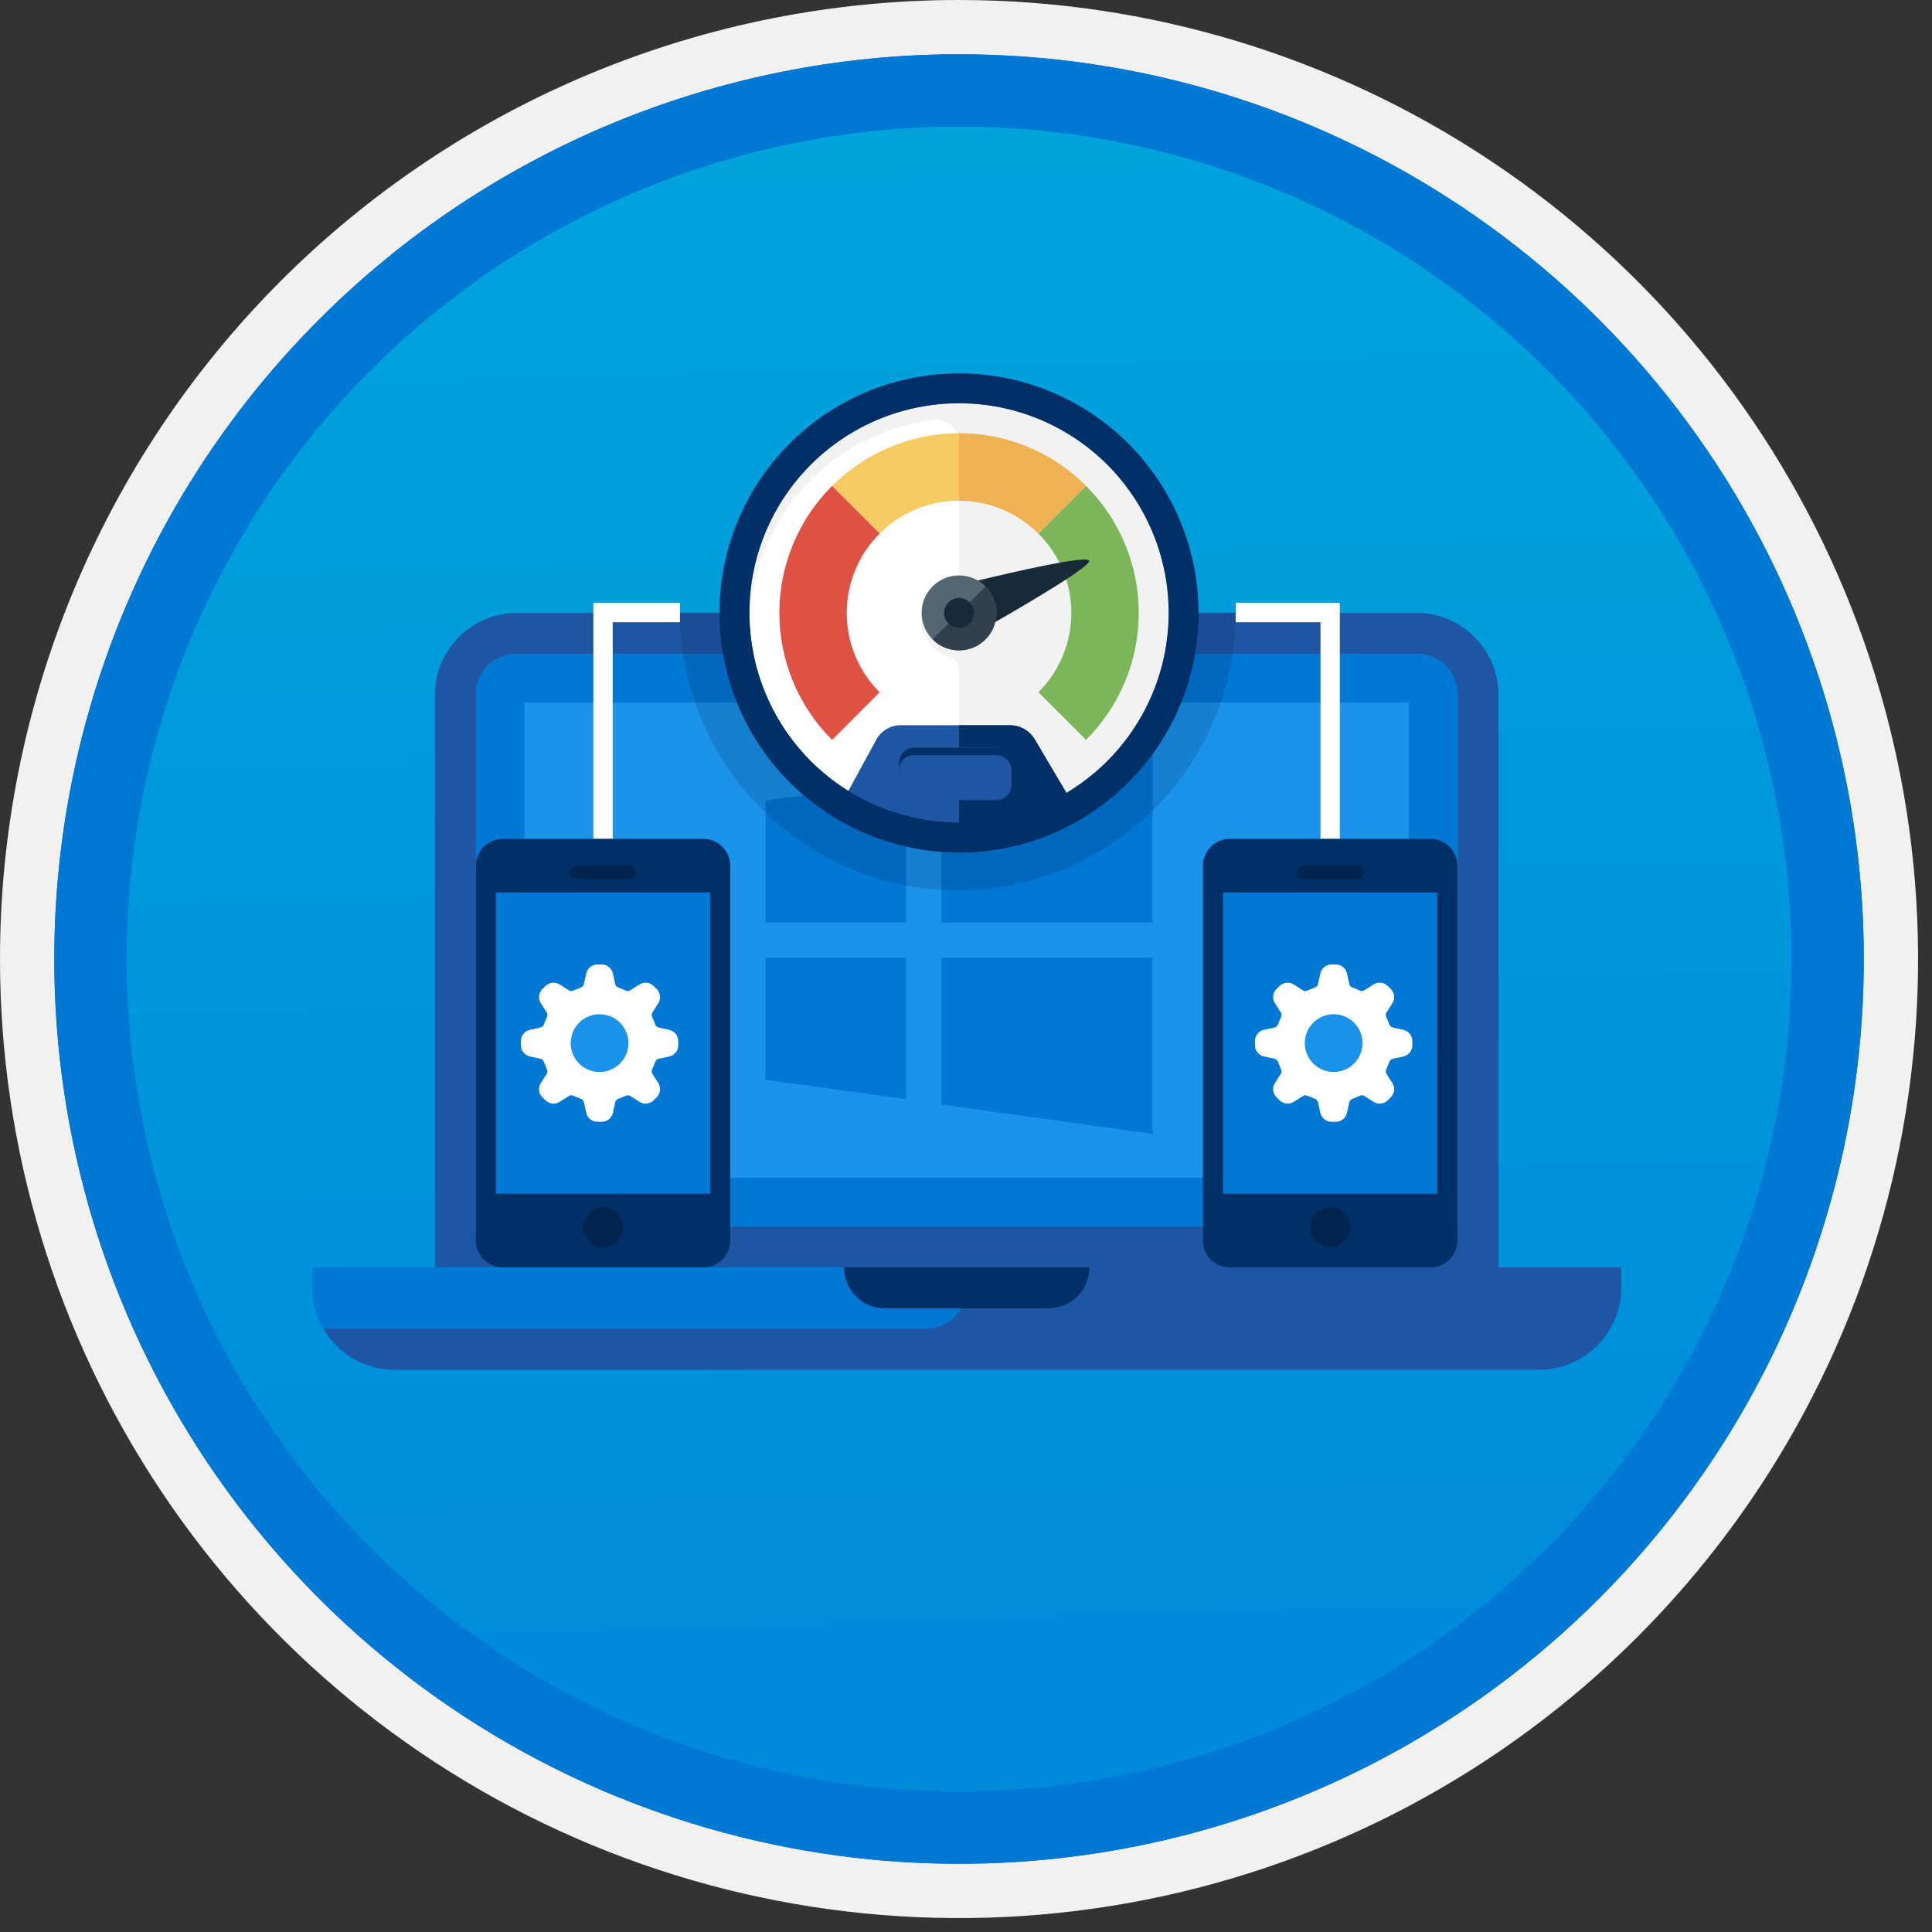 <svg width="100" height="100" viewBox="0 0 100 100" fill="none" xmlns="http://www.w3.org/2000/svg">
<rect x="0" y="0" width="100" height="100" fill="#333333" stroke="none"/>
<g clip-path="url(#clip0)">
<path d="M49.64 96.448C40.382 96.448 31.332 93.703 23.634 88.559C15.936 83.416 9.936 76.105 6.393 67.552C2.85 58.998 1.923 49.586 3.73 40.506C5.536 31.426 9.994 23.085 16.54 16.538C23.087 9.992 31.428 5.534 40.508 3.728C49.588 1.921 59 2.848 67.553 6.391C76.107 9.934 83.418 15.934 88.561 23.632C93.705 31.33 96.45 40.38 96.45 49.638C96.451 55.785 95.24 61.873 92.888 67.552C90.535 73.231 87.088 78.392 82.741 82.739C78.394 87.086 73.234 90.534 67.554 92.886C61.875 95.238 55.787 96.449 49.64 96.448V96.448Z" fill="url(#paint0_linear)"/>
<path fill-rule="evenodd" clip-rule="evenodd" d="M95.54 49.64C95.54 58.718 92.848 67.593 87.805 75.141C82.761 82.689 75.592 88.572 67.205 92.046C58.818 95.52 49.589 96.429 40.685 94.658C31.782 92.887 23.603 88.515 17.184 82.096C10.765 75.677 6.393 67.498 4.622 58.595C2.851 49.691 3.76 40.462 7.234 32.075C10.708 23.688 16.591 16.519 24.139 11.476C31.688 6.432 40.562 3.74 49.64 3.74C55.668 3.74 61.636 4.927 67.205 7.234C72.774 9.541 77.834 12.921 82.096 17.184C86.359 21.446 89.739 26.506 92.046 32.075C94.353 37.644 95.54 43.612 95.54 49.64V49.64ZM49.64 3.62732e-07C59.458 3.62732e-07 69.055 2.911 77.219 8.366C85.382 13.82 91.744 21.573 95.501 30.644C99.258 39.714 100.242 49.695 98.326 59.324C96.411 68.954 91.683 77.799 84.741 84.741C77.799 91.683 68.954 96.411 59.324 98.326C49.695 100.242 39.714 99.258 30.644 95.501C21.573 91.744 13.82 85.382 8.366 77.219C2.911 69.055 3.62732e-07 59.458 3.62732e-07 49.64C-0.001 43.121 1.283 36.666 3.777 30.643C6.271 24.62 9.928 19.147 14.537 14.537C19.147 9.928 24.62 6.271 30.643 3.777C36.666 1.283 43.121 -0.001 49.64 3.62732e-07V3.62732e-07Z" fill="#F2F1F0"/>
<path fill-rule="evenodd" clip-rule="evenodd" d="M92.73 49.639C92.73 58.161 90.202 66.492 85.468 73.578C80.733 80.664 74.003 86.187 66.129 89.449C58.256 92.71 49.592 93.563 41.233 91.901C32.874 90.238 25.197 86.134 19.17 80.108C13.144 74.082 9.04 66.404 7.378 58.045C5.715 49.686 6.568 41.023 9.83 33.149C13.091 25.275 18.614 18.545 25.7 13.811C32.786 9.076 41.117 6.549 49.64 6.549C55.298 6.548 60.902 7.663 66.13 9.828C71.358 11.993 76.108 15.167 80.11 19.169C84.111 23.17 87.285 27.92 89.45 33.148C91.616 38.377 92.73 43.98 92.73 49.639V49.639ZM49.64 2.809C58.902 2.809 67.956 5.555 75.657 10.701C83.358 15.847 89.36 23.16 92.905 31.718C96.449 40.275 97.377 49.691 95.57 58.775C93.763 67.859 89.303 76.203 82.753 82.752C76.204 89.302 67.86 93.762 58.776 95.569C49.691 97.376 40.276 96.448 31.718 92.904C23.161 89.359 15.848 83.357 10.702 75.656C5.556 67.955 2.81 58.901 2.81 49.639C2.811 37.219 7.745 25.308 16.527 16.526C25.309 7.744 37.22 2.81 49.64 2.809V2.809Z" fill="#0078D4"/>
<path fill-rule="evenodd" clip-rule="evenodd" d="M92.73 49.639C92.73 58.161 90.202 66.492 85.468 73.578C80.733 80.664 74.003 86.187 66.129 89.449C58.256 92.71 49.592 93.563 41.233 91.901C32.874 90.238 25.197 86.134 19.17 80.108C13.144 74.082 9.04 66.404 7.378 58.045C5.715 49.686 6.568 41.022 9.83 33.149C13.091 25.275 18.614 18.545 25.7 13.811C32.786 9.076 41.117 6.549 49.64 6.549C55.298 6.548 60.902 7.663 66.13 9.828C71.358 11.993 76.108 15.167 80.11 19.169C84.111 23.17 87.285 27.92 89.45 33.148C91.616 38.376 92.73 43.98 92.73 49.639V49.639ZM49.64 2.809C58.902 2.809 67.956 5.555 75.657 10.701C83.358 15.847 89.36 23.16 92.905 31.718C96.449 40.275 97.377 49.691 95.57 58.775C93.763 67.859 89.303 76.203 82.753 82.752C76.204 89.302 67.86 93.762 58.776 95.569C49.691 97.376 40.276 96.448 31.718 92.904C23.161 89.359 15.848 83.357 10.702 75.656C5.556 67.955 2.81 58.901 2.81 49.639C2.811 37.219 7.745 25.308 16.527 16.526C25.309 7.744 37.22 2.81 49.64 2.809V2.809Z" fill="#0078D4"/>
<path fill-rule="evenodd" clip-rule="evenodd" d="M26.747 31.723C25.625 31.726 24.55 32.173 23.757 32.967C22.963 33.76 22.516 34.835 22.513 35.957V65.599H77.561V35.957C77.558 34.835 77.111 33.76 76.317 32.967C75.524 32.173 74.449 31.726 73.327 31.723H26.747ZM73.327 33.84C73.888 33.841 74.426 34.064 74.823 34.461C75.22 34.858 75.443 35.396 75.444 35.957V63.481H24.63V35.957C24.631 35.396 24.854 34.858 25.251 34.461C25.648 34.064 26.186 33.84 26.747 33.84H73.327Z" fill="#1F56A3"/>
<path fill-rule="evenodd" clip-rule="evenodd" d="M24.63 35.961C24.631 35.4 24.854 34.861 25.251 34.465C25.648 34.068 26.186 33.844 26.747 33.844H73.327C73.888 33.844 74.426 34.068 74.823 34.465C75.22 34.862 75.443 35.4 75.444 35.961V63.485H24.63L24.63 35.961Z" fill="#0078D4"/>
<path d="M72.927 36.359H27.145V60.969H72.927V36.359Z" fill="#1B93EB"/>
<path fill-rule="evenodd" clip-rule="evenodd" d="M16.161 65.602V66.66C16.164 67.782 16.611 68.857 17.405 69.651C18.198 70.444 19.273 70.891 20.395 70.895H79.678C80.8 70.891 81.876 70.444 82.669 69.651C83.462 68.857 83.909 67.782 83.913 66.66V65.602H16.161Z" fill="#0078D4"/>
<path fill-rule="evenodd" clip-rule="evenodd" d="M47.919 68.777H16.752C17.121 69.418 17.652 69.951 18.291 70.322C18.93 70.694 19.656 70.891 20.395 70.895H79.678C80.8 70.891 81.875 70.444 82.668 69.651C83.462 68.857 83.909 67.782 83.912 66.66V65.602H50.036V66.66C50.036 66.938 49.982 67.214 49.875 67.471C49.769 67.727 49.613 67.961 49.416 68.157C49.22 68.354 48.986 68.51 48.73 68.616C48.473 68.723 48.197 68.778 47.919 68.777Z" fill="#1F56A3"/>
<path fill-rule="evenodd" clip-rule="evenodd" d="M45.802 67.719H54.271C54.833 67.719 55.371 67.496 55.768 67.099C56.165 66.701 56.388 66.163 56.389 65.602H43.685C43.685 66.163 43.908 66.702 44.305 67.099C44.702 67.496 45.241 67.719 45.802 67.719Z" fill="#003067"/>
<path d="M39.62 47.755V41.44L46.909 40.426V47.755L39.62 47.755ZM48.725 40.159L59.66 38.637V47.755H48.725V40.159ZM59.66 49.571V58.69L48.725 57.168V49.571L59.66 49.571ZM46.909 56.901L39.62 55.886V49.571H46.909V56.901Z" fill="#0078D4"/>
<path opacity="0.2" fill-rule="evenodd" clip-rule="evenodd" d="M49.577 46.09C53.39 46.086 57.046 44.569 59.742 41.873C62.438 39.176 63.955 35.52 63.959 31.707H35.194C35.198 35.52 36.715 39.176 39.411 41.873C42.108 44.569 45.763 46.086 49.577 46.09V46.09Z" fill="#003067"/>
<path fill-rule="evenodd" clip-rule="evenodd" d="M49.64 20.875C47.494 20.875 45.396 21.511 43.612 22.704C41.828 23.896 40.437 25.59 39.615 27.573C38.794 29.556 38.579 31.738 38.998 33.842C39.417 35.947 40.45 37.88 41.968 39.398C43.485 40.915 45.418 41.949 47.523 42.367C49.628 42.786 51.81 42.571 53.792 41.75C55.775 40.929 57.47 39.538 58.662 37.754C59.854 35.969 60.49 33.871 60.49 31.726C60.487 28.849 59.343 26.091 57.309 24.056C55.275 22.022 52.517 20.878 49.64 20.875V20.875Z" fill="white"/>
<path fill-rule="evenodd" clip-rule="evenodd" d="M60.421 30.483C60.105 27.73 58.747 25.203 56.627 23.419C54.508 21.636 51.786 20.73 49.02 20.889C46.254 21.047 43.653 22.258 41.751 24.273C39.849 26.287 38.789 28.953 38.79 31.723C38.79 31.853 38.795 31.982 38.799 32.111C38.895 29.529 39.907 27.066 41.654 25.163C43.401 23.26 45.769 22.041 48.333 21.726C48.496 21.706 48.662 21.721 48.82 21.77C48.977 21.82 49.123 21.901 49.246 22.011C49.37 22.12 49.469 22.254 49.537 22.404C49.605 22.555 49.64 22.718 49.64 22.883V33.655C49.162 33.654 48.701 33.476 48.346 33.155C47.992 32.834 47.769 32.393 47.721 31.917C47.709 32.004 47.703 32.092 47.704 32.181C47.719 32.583 47.859 32.971 48.106 33.29C48.352 33.609 48.692 33.843 49.077 33.959C49.239 34.006 49.38 34.103 49.482 34.237C49.583 34.371 49.639 34.534 49.64 34.702V42.574C51.169 42.572 52.681 42.248 54.076 41.621C55.471 40.995 56.718 40.082 57.736 38.94C58.753 37.799 59.519 36.456 59.981 34.998C60.444 33.541 60.594 32.002 60.421 30.483V30.483Z" fill="#F2F2F2"/>
<path fill-rule="evenodd" clip-rule="evenodd" d="M49.64 44.127C51.875 44.129 54.068 43.524 55.985 42.375L53.522 38.206C53.392 38.012 53.219 37.851 53.016 37.735C52.813 37.619 52.586 37.552 52.353 37.539H46.54C46.308 37.552 46.083 37.62 45.883 37.739C45.684 37.857 45.516 38.022 45.394 38.219L43.169 42.299C45.115 43.496 47.355 44.129 49.64 44.127V44.127Z" fill="#1F56A3"/>
<path fill-rule="evenodd" clip-rule="evenodd" d="M58.94 31.725C58.942 32.946 58.701 34.155 58.233 35.283C57.765 36.411 57.078 37.435 56.212 38.297L53.748 35.832C54.288 35.294 54.717 34.653 55.009 33.948C55.302 33.243 55.453 32.488 55.453 31.725C55.453 30.961 55.302 30.206 55.009 29.501C54.717 28.796 54.288 28.156 53.748 27.617L56.212 25.152C57.078 26.014 57.765 27.038 58.233 28.166C58.701 29.294 58.942 30.503 58.94 31.725V31.725Z" fill="#7CB65A"/>
<path fill-rule="evenodd" clip-rule="evenodd" d="M56.212 25.154L53.748 27.619C53.209 27.078 52.569 26.649 51.864 26.357C51.159 26.064 50.403 25.913 49.64 25.913C48.877 25.913 48.121 26.064 47.416 26.357C46.712 26.649 46.071 27.078 45.532 27.619L43.068 25.154C43.93 24.289 44.954 23.603 46.082 23.135C47.21 22.667 48.419 22.426 49.64 22.426C50.861 22.426 52.07 22.667 53.198 23.135C54.326 23.603 55.35 24.289 56.212 25.154V25.154Z" fill="#F7CB64"/>
<path fill-rule="evenodd" clip-rule="evenodd" d="M43.827 31.725C43.827 32.488 43.977 33.244 44.269 33.949C44.562 34.654 44.991 35.294 45.532 35.832L43.068 38.297C42.203 37.435 41.517 36.41 41.049 35.283C40.581 34.155 40.34 32.946 40.34 31.725C40.34 30.503 40.581 29.294 41.049 28.167C41.517 27.039 42.203 26.015 43.068 25.152L45.532 27.617C44.991 28.155 44.562 28.796 44.269 29.5C43.977 30.205 43.827 30.961 43.827 31.725V31.725Z" fill="#DF5142"/>
<path fill-rule="evenodd" clip-rule="evenodd" d="M52.353 37.539H49.64V44.127C51.875 44.129 54.068 43.523 55.985 42.375L53.522 38.206C53.392 38.012 53.219 37.851 53.016 37.735C52.813 37.619 52.586 37.552 52.353 37.539V37.539Z" fill="#003067"/>
<path fill-rule="evenodd" clip-rule="evenodd" d="M49.64 42.575C47.494 42.575 45.396 41.939 43.612 40.747C41.828 39.554 40.437 37.86 39.615 35.877C38.794 33.894 38.579 31.713 38.998 29.608C39.417 27.503 40.45 25.57 41.968 24.052C43.485 22.535 45.418 21.502 47.523 21.083C49.628 20.664 51.81 20.879 53.792 21.7C55.775 22.521 57.47 23.912 58.662 25.697C59.854 27.481 60.49 29.579 60.49 31.725C60.487 34.602 59.343 37.359 57.309 39.394C55.275 41.428 52.517 42.572 49.64 42.575V42.575ZM49.64 19.324C47.187 19.324 44.79 20.052 42.751 21.414C40.711 22.777 39.122 24.713 38.183 26.979C37.245 29.245 36.999 31.738 37.478 34.144C37.956 36.549 39.137 38.759 40.871 40.493C42.606 42.227 44.815 43.408 47.221 43.887C49.626 44.365 52.12 44.12 54.386 43.181C56.651 42.243 58.588 40.653 59.951 38.614C61.313 36.575 62.041 34.177 62.041 31.725C62.037 28.437 60.729 25.285 58.404 22.96C56.08 20.636 52.928 19.328 49.64 19.324V19.324Z" fill="#003067"/>
<path fill-rule="evenodd" clip-rule="evenodd" d="M50.937 30.312C51.192 30.55 51.377 30.853 51.473 31.188C51.569 31.523 51.573 31.878 51.484 32.215C53.425 31.101 56.493 29.287 56.374 29.018C56.248 28.735 52.59 29.572 50.583 30.055C50.711 30.127 50.83 30.213 50.937 30.312V30.312Z" fill="#182A37"/>
<path fill-rule="evenodd" clip-rule="evenodd" d="M50.959 30.304C50.679 30.043 50.327 29.871 49.949 29.81C49.571 29.749 49.182 29.801 48.834 29.961C48.486 30.12 48.192 30.379 47.991 30.706C47.79 31.032 47.69 31.41 47.704 31.793C47.718 32.176 47.845 32.546 48.069 32.857C48.294 33.168 48.605 33.405 48.964 33.539C49.323 33.672 49.714 33.697 50.087 33.608C50.46 33.52 50.798 33.323 51.059 33.042C51.408 32.665 51.594 32.166 51.575 31.652C51.557 31.139 51.335 30.654 50.959 30.304V30.304Z" fill="#546670"/>
<path fill-rule="evenodd" clip-rule="evenodd" d="M51.006 30.359L48.274 33.092C48.291 33.108 48.303 33.128 48.32 33.145C48.692 33.491 49.184 33.677 49.691 33.663C50.199 33.65 50.68 33.438 51.033 33.072C51.385 32.707 51.58 32.218 51.575 31.71C51.569 31.203 51.365 30.718 51.006 30.359H51.006Z" fill="#30404D"/>
<path fill-rule="evenodd" clip-rule="evenodd" d="M49.612 30.95C49.459 30.955 49.311 31.006 49.186 31.096C49.062 31.186 48.967 31.31 48.913 31.454C48.86 31.598 48.85 31.754 48.886 31.903C48.921 32.052 49 32.188 49.112 32.292C49.224 32.397 49.365 32.465 49.517 32.49C49.668 32.514 49.823 32.493 49.963 32.429C50.102 32.365 50.219 32.261 50.3 32.131C50.38 32 50.42 31.849 50.414 31.696C50.407 31.49 50.318 31.297 50.167 31.157C50.017 31.017 49.817 30.942 49.612 30.95V30.95Z" fill="#182A37"/>
<path fill-rule="evenodd" clip-rule="evenodd" d="M53.748 27.619L56.212 25.154C55.351 24.288 54.327 23.601 53.199 23.133C52.071 22.665 50.861 22.424 49.64 22.426V25.913C50.403 25.913 51.159 26.063 51.864 26.356C52.569 26.648 53.209 27.077 53.748 27.619V27.619Z" fill="#EFB252"/>
<path fill-rule="evenodd" clip-rule="evenodd" d="M52.353 40.637C52.352 40.842 52.27 41.039 52.125 41.184C51.98 41.329 51.783 41.411 51.578 41.412H47.315C47.11 41.411 46.913 41.329 46.768 41.184C46.623 41.039 46.541 40.842 46.54 40.637V39.474C46.541 39.269 46.623 39.072 46.768 38.927C46.913 38.782 47.11 38.7 47.315 38.699H51.578C51.783 38.7 51.98 38.782 52.125 38.927C52.27 39.072 52.352 39.269 52.353 39.474L52.353 40.637Z" fill="#1F56A3"/>
<path fill-rule="evenodd" clip-rule="evenodd" d="M51.578 38.699H47.315C47.11 38.7 46.913 38.782 46.768 38.927C46.623 39.072 46.541 39.269 46.54 39.474V39.862C46.541 39.656 46.623 39.46 46.768 39.314C46.913 39.169 47.11 39.087 47.315 39.087H51.578C51.783 39.087 51.98 39.169 52.125 39.314C52.27 39.46 52.352 39.656 52.353 39.862V39.474C52.352 39.269 52.27 39.072 52.125 38.927C51.98 38.782 51.783 38.7 51.578 38.699V38.699Z" fill="#003067"/>
<path d="M63.959 31.707H68.849V43.422" stroke="white" stroke-miterlimit="10"/>
<path fill-rule="evenodd" clip-rule="evenodd" d="M75.433 64.214C75.432 64.581 75.286 64.933 75.026 65.193C74.767 65.453 74.415 65.599 74.047 65.6H63.651C63.284 65.599 62.932 65.453 62.672 65.193C62.413 64.933 62.266 64.581 62.265 64.214V44.808C62.266 44.441 62.413 44.089 62.672 43.829C62.932 43.569 63.284 43.423 63.651 43.422H74.047C74.415 43.423 74.767 43.569 75.026 43.829C75.286 44.089 75.432 44.441 75.433 44.808V64.214Z" fill="#003067"/>
<path fill-rule="evenodd" clip-rule="evenodd" d="M63.305 61.789H74.394V46.195H63.305V61.789Z" fill="#0078D4"/>
<path fill-rule="evenodd" clip-rule="evenodd" d="M69.889 63.52C69.889 63.726 69.828 63.927 69.714 64.098C69.6 64.269 69.437 64.402 69.247 64.481C69.057 64.559 68.848 64.58 68.647 64.54C68.445 64.5 68.26 64.401 68.114 64.255C67.969 64.11 67.87 63.925 67.83 63.723C67.79 63.521 67.81 63.312 67.889 63.122C67.968 62.932 68.101 62.77 68.272 62.656C68.443 62.541 68.644 62.48 68.849 62.48C68.986 62.48 69.121 62.507 69.247 62.56C69.373 62.612 69.488 62.688 69.585 62.785C69.681 62.882 69.758 62.996 69.81 63.122C69.862 63.248 69.889 63.384 69.889 63.52V63.52Z" fill="#00244D"/>
<path fill-rule="evenodd" clip-rule="evenodd" d="M70.235 45.502H67.463C67.418 45.502 67.372 45.493 67.33 45.476C67.288 45.459 67.249 45.433 67.217 45.401C67.184 45.369 67.159 45.33 67.141 45.288C67.124 45.246 67.115 45.201 67.115 45.155C67.115 45.109 67.124 45.064 67.141 45.022C67.159 44.98 67.184 44.942 67.217 44.909C67.249 44.877 67.288 44.852 67.33 44.834C67.372 44.817 67.418 44.808 67.463 44.809H70.235C70.327 44.809 70.415 44.846 70.479 44.911C70.544 44.976 70.58 45.063 70.58 45.155C70.58 45.247 70.544 45.335 70.479 45.4C70.415 45.465 70.327 45.501 70.235 45.502V45.502Z" fill="#00244D"/>
<path fill-rule="evenodd" clip-rule="evenodd" d="M72.654 53.308L72.062 53.176C72.001 53.154 71.951 53.109 71.923 53.05L71.916 53.031L71.753 52.634L71.743 52.614C71.733 52.584 71.728 52.551 71.729 52.519C71.73 52.487 71.738 52.456 71.752 52.427L72.077 51.916C72.144 51.805 72.172 51.675 72.158 51.547C72.144 51.418 72.088 51.298 71.999 51.204L71.819 51.024C71.725 50.937 71.605 50.882 71.476 50.868C71.348 50.854 71.219 50.882 71.108 50.946L70.596 51.272C70.564 51.288 70.528 51.296 70.491 51.295C70.463 51.296 70.436 51.291 70.41 51.28L70.389 51.27L69.993 51.107L69.974 51.1C69.915 51.072 69.869 51.022 69.847 50.961L69.716 50.37C69.684 50.244 69.613 50.133 69.512 50.052C69.411 49.971 69.287 49.925 69.157 49.922H68.903C68.774 49.925 68.649 49.971 68.548 50.051C68.448 50.132 68.376 50.244 68.345 50.37L68.213 50.961C68.191 51.023 68.145 51.072 68.087 51.1L68.067 51.107L67.671 51.27L67.65 51.28C67.625 51.291 67.597 51.296 67.569 51.295C67.533 51.296 67.496 51.288 67.464 51.272L66.952 50.947C66.841 50.882 66.712 50.854 66.584 50.868C66.456 50.882 66.336 50.937 66.241 51.025L66.061 51.204C65.972 51.298 65.916 51.418 65.902 51.547C65.888 51.675 65.917 51.805 65.983 51.916L66.309 52.427C66.336 52.486 66.339 52.553 66.317 52.614L66.307 52.634L66.144 53.031L66.137 53.05C66.109 53.109 66.059 53.154 65.998 53.177L65.406 53.308C65.281 53.339 65.169 53.411 65.088 53.511C65.008 53.612 64.962 53.737 64.959 53.866V54.121C64.962 54.25 65.008 54.374 65.088 54.475C65.169 54.576 65.281 54.647 65.406 54.679L65.998 54.81C66.059 54.832 66.109 54.878 66.137 54.937L66.144 54.956L66.307 55.353L66.317 55.373C66.339 55.434 66.336 55.501 66.308 55.56L65.983 56.071C65.917 56.182 65.888 56.311 65.902 56.44C65.916 56.568 65.972 56.689 66.061 56.782L66.241 56.962C66.336 57.05 66.456 57.104 66.584 57.118C66.712 57.133 66.841 57.105 66.953 57.04L67.464 56.715C67.496 56.699 67.532 56.691 67.569 56.692C67.597 56.691 67.625 56.696 67.65 56.707L67.671 56.716L68.067 56.879L68.087 56.886C68.145 56.914 68.191 56.964 68.213 57.025L68.345 57.617C68.376 57.742 68.448 57.854 68.548 57.935C68.649 58.016 68.774 58.062 68.903 58.065H69.157C69.287 58.061 69.411 58.016 69.512 57.935C69.613 57.854 69.684 57.742 69.715 57.617L69.847 57.025C69.869 56.964 69.915 56.914 69.974 56.886L69.993 56.879L70.389 56.716L70.41 56.707C70.436 56.696 70.463 56.691 70.491 56.692C70.528 56.691 70.564 56.699 70.596 56.715L71.108 57.04C71.219 57.105 71.348 57.133 71.476 57.118C71.604 57.105 71.725 57.05 71.819 56.962L71.999 56.782C72.088 56.689 72.144 56.568 72.158 56.44C72.172 56.311 72.144 56.182 72.077 56.071L71.752 55.56C71.738 55.531 71.73 55.499 71.729 55.467C71.728 55.435 71.733 55.403 71.743 55.373L71.753 55.353L71.916 54.956L71.923 54.937C71.951 54.878 72.001 54.832 72.062 54.81L72.654 54.679C72.779 54.647 72.891 54.576 72.972 54.475C73.053 54.374 73.098 54.25 73.102 54.12V53.866C73.098 53.737 73.053 53.612 72.972 53.511C72.891 53.411 72.779 53.339 72.654 53.308V53.308Z" fill="white"/>
<path d="M69.03 55.487C69.856 55.487 70.525 54.817 70.525 53.991C70.525 53.166 69.856 52.496 69.03 52.496C68.204 52.496 67.535 53.166 67.535 53.991C67.535 54.817 68.204 55.487 69.03 55.487Z" fill="#1B93EB"/>
<path d="M35.194 31.707H31.214V43.422" stroke="white" stroke-miterlimit="10"/>
<path fill-rule="evenodd" clip-rule="evenodd" d="M24.63 64.214C24.631 64.581 24.777 64.933 25.037 65.193C25.297 65.453 25.649 65.599 26.016 65.6H36.412C36.779 65.599 37.131 65.453 37.391 65.193C37.651 64.933 37.797 64.581 37.798 64.214V44.808C37.797 44.441 37.651 44.089 37.391 43.829C37.131 43.569 36.779 43.423 36.412 43.422H26.016C25.649 43.423 25.297 43.569 25.037 43.829C24.777 44.089 24.631 44.441 24.63 44.808L24.63 64.214Z" fill="#003067"/>
<path fill-rule="evenodd" clip-rule="evenodd" d="M36.759 61.789H25.669V46.195H36.759V61.789Z" fill="#0078D4"/>
<path fill-rule="evenodd" clip-rule="evenodd" d="M30.174 63.52C30.174 63.726 30.235 63.927 30.349 64.098C30.464 64.269 30.626 64.402 30.816 64.481C31.006 64.559 31.215 64.58 31.417 64.54C31.618 64.5 31.804 64.401 31.949 64.255C32.094 64.11 32.193 63.925 32.234 63.723C32.274 63.521 32.253 63.312 32.174 63.122C32.096 62.932 31.962 62.77 31.791 62.656C31.62 62.541 31.419 62.48 31.214 62.48C31.077 62.48 30.942 62.507 30.816 62.56C30.69 62.612 30.575 62.688 30.479 62.785C30.382 62.882 30.306 62.996 30.253 63.122C30.201 63.248 30.174 63.384 30.174 63.52Z" fill="#00244D"/>
<path fill-rule="evenodd" clip-rule="evenodd" d="M29.828 45.502H32.6C32.646 45.502 32.691 45.493 32.733 45.476C32.776 45.459 32.814 45.433 32.846 45.401C32.879 45.369 32.904 45.33 32.922 45.288C32.94 45.246 32.949 45.201 32.949 45.155C32.949 45.109 32.94 45.064 32.922 45.022C32.904 44.98 32.879 44.942 32.846 44.909C32.814 44.877 32.776 44.852 32.733 44.834C32.691 44.817 32.646 44.808 32.6 44.809H29.828C29.736 44.809 29.649 44.846 29.584 44.911C29.519 44.976 29.483 45.063 29.483 45.155C29.483 45.247 29.519 45.335 29.584 45.4C29.649 45.465 29.736 45.501 29.828 45.502V45.502Z" fill="#00244D"/>
<path fill-rule="evenodd" clip-rule="evenodd" d="M26.962 53.866V54.12C26.965 54.25 27.011 54.374 27.092 54.475C27.173 54.576 27.284 54.647 27.41 54.679L28.001 54.81C28.062 54.832 28.112 54.878 28.14 54.937L28.147 54.956L28.311 55.353L28.32 55.373C28.331 55.403 28.336 55.435 28.334 55.467C28.333 55.499 28.325 55.531 28.312 55.56L27.986 56.071C27.92 56.182 27.891 56.311 27.905 56.44C27.92 56.568 27.976 56.689 28.064 56.782L28.244 56.962C28.339 57.05 28.459 57.105 28.587 57.118C28.715 57.133 28.844 57.105 28.956 57.04L29.467 56.715C29.5 56.699 29.536 56.691 29.573 56.692C29.6 56.691 29.628 56.696 29.654 56.707L29.674 56.716L30.071 56.879L30.09 56.886C30.149 56.914 30.194 56.964 30.216 57.025L30.348 57.617C30.379 57.742 30.451 57.854 30.552 57.935C30.652 58.016 30.777 58.062 30.906 58.065H31.161C31.29 58.062 31.414 58.016 31.515 57.935C31.616 57.854 31.687 57.742 31.719 57.617L31.85 57.025C31.872 56.964 31.918 56.914 31.977 56.886L31.996 56.879L32.393 56.716L32.413 56.707C32.439 56.696 32.467 56.691 32.495 56.692C32.531 56.691 32.567 56.699 32.6 56.715L33.111 57.04C33.222 57.105 33.352 57.133 33.48 57.118C33.608 57.104 33.728 57.05 33.822 56.962L34.002 56.782C34.091 56.689 34.147 56.568 34.161 56.44C34.175 56.311 34.147 56.182 34.08 56.071L33.755 55.56C33.728 55.501 33.725 55.434 33.747 55.373L33.756 55.353L33.919 54.956L33.926 54.937C33.954 54.878 34.004 54.832 34.065 54.81L34.657 54.679C34.783 54.647 34.894 54.576 34.975 54.475C35.056 54.374 35.102 54.25 35.105 54.121V53.866C35.102 53.737 35.056 53.612 34.975 53.511C34.894 53.411 34.782 53.339 34.657 53.308L34.066 53.177C34.004 53.154 33.954 53.109 33.926 53.05L33.919 53.031L33.756 52.634L33.747 52.614C33.725 52.553 33.728 52.486 33.755 52.427L34.08 51.916C34.147 51.805 34.175 51.675 34.161 51.547C34.147 51.418 34.091 51.298 34.002 51.204L33.822 51.025C33.728 50.937 33.608 50.882 33.48 50.868C33.352 50.854 33.222 50.882 33.111 50.947L32.6 51.272C32.567 51.288 32.531 51.296 32.495 51.295C32.467 51.296 32.439 51.291 32.413 51.28L32.393 51.27L31.996 51.107L31.977 51.1C31.918 51.072 31.873 51.023 31.85 50.961L31.719 50.37C31.687 50.244 31.616 50.132 31.515 50.051C31.414 49.971 31.29 49.925 31.161 49.922H30.906C30.777 49.925 30.652 49.971 30.552 50.052C30.451 50.133 30.379 50.244 30.348 50.37L30.216 50.961C30.194 51.022 30.149 51.072 30.09 51.1L30.071 51.107L29.674 51.27L29.654 51.28C29.628 51.291 29.6 51.296 29.572 51.295C29.536 51.296 29.5 51.288 29.467 51.272L28.956 50.946C28.844 50.882 28.715 50.854 28.587 50.868C28.459 50.882 28.339 50.937 28.244 51.024L28.064 51.204C27.975 51.298 27.92 51.418 27.905 51.547C27.891 51.675 27.92 51.805 27.986 51.916L28.312 52.427C28.339 52.486 28.342 52.553 28.32 52.614L28.311 52.634L28.147 53.031L28.14 53.05C28.113 53.109 28.062 53.154 28.001 53.176L27.41 53.308C27.284 53.339 27.172 53.411 27.092 53.511C27.011 53.612 26.965 53.737 26.962 53.866V53.866Z" fill="white"/>
<path d="M31.033 55.487C31.859 55.487 32.529 54.817 32.529 53.991C32.529 53.166 31.859 52.496 31.033 52.496C30.207 52.496 29.538 53.166 29.538 53.991C29.538 54.817 30.207 55.487 31.033 55.487Z" fill="#1B93EB"/>
</g>
<defs>
<linearGradient id="paint0_linear" x1="47.87" y1="-15.155" x2="51.852" y2="130.613" gradientUnits="userSpaceOnUse">
<stop stop-color="#00ABDE"/>
<stop offset="1" stop-color="#007ED8"/>
</linearGradient>
<clipPath id="clip0">
<rect width="99.28" height="99.28" fill="white"/>
</clipPath>
</defs>
</svg>
